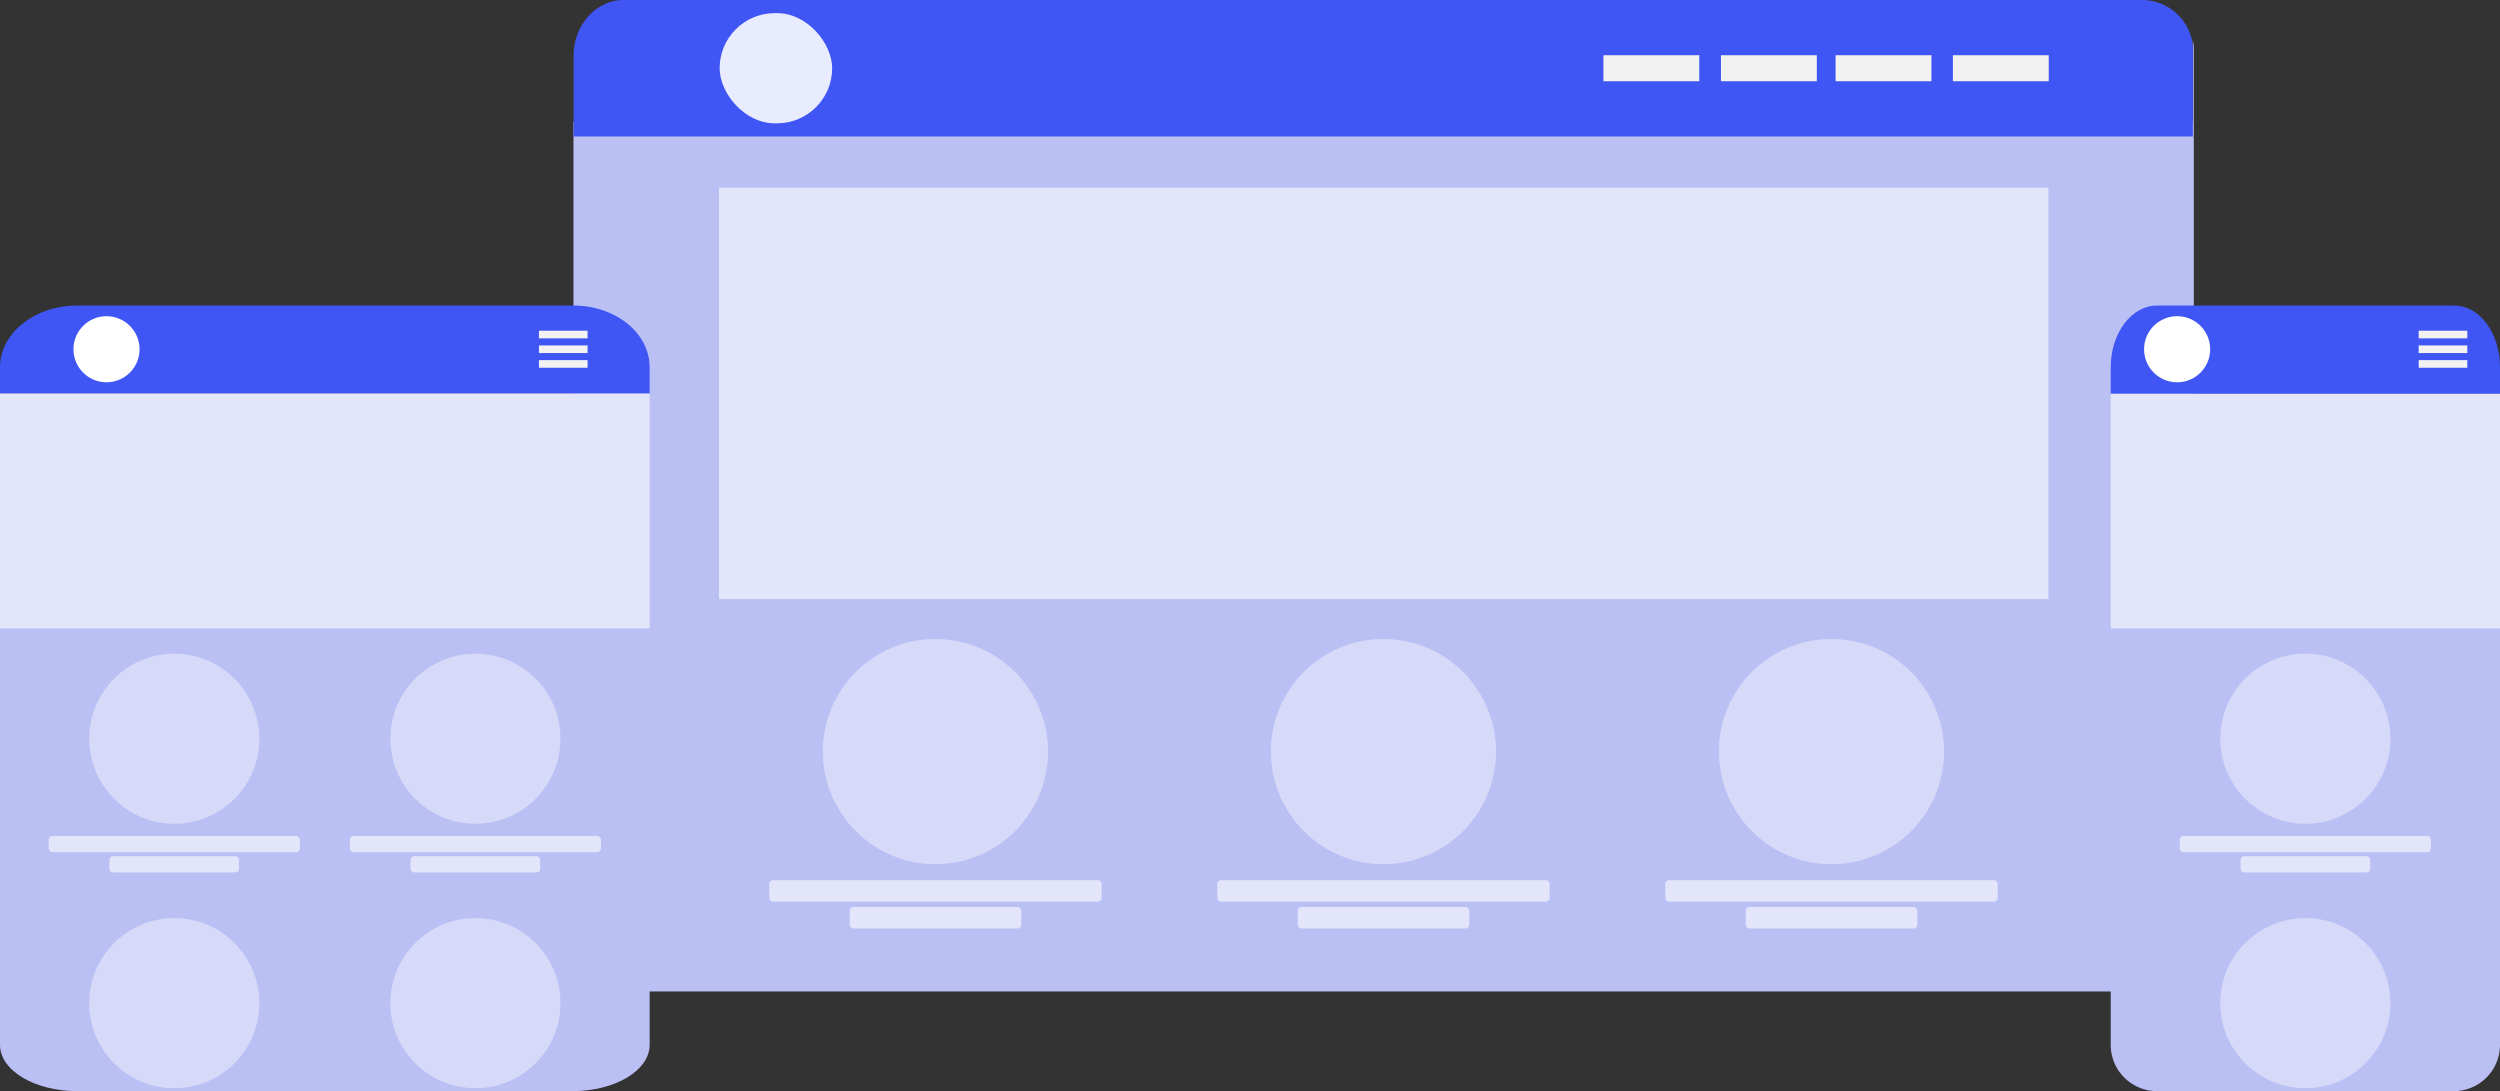 <svg xmlns="http://www.w3.org/2000/svg" viewBox="0 0 340.38 148.56"><rect x="0" y="0" width="340.38" height="148.56" fill="#333333" stroke="none"/><defs><style>.cls-1{fill:#bac0f4;}.cls-2{fill:#4056f4;}.cls-3,.cls-5,.cls-6,.cls-7{fill:#fff;}.cls-3{opacity:0.88;}.cls-4{fill:#f2f2f2;}.cls-5{opacity:0.4;}.cls-6{opacity:0.6;}</style></defs><g id="Layer_2" data-name="Layer 2"><g id="Layer_6" data-name="Layer 6"><path class="cls-1" d="M298.69,6.78V128.19a6.81,6.81,0,0,1-6.8,6.8h-207a6.81,6.81,0,0,1-6.81-6.8V16.56H298.56V5.48A6.16,6.16,0,0,1,298.69,6.78Z"/><path class="cls-2" d="M298.56,6.16V18.58H78.1v-11C78.1,3.41,81.15,0,84.91,0h207A7,7,0,0,1,298.56,6.16Z"/><rect class="cls-3" x="97.98" y="1.79" width="15.32" height="15" rx="7.5"/><rect class="cls-4" x="234.31" y="7.52" width="13.05" height="3.54"/><rect class="cls-4" x="218.31" y="7.52" width="13.05" height="3.54"/><rect class="cls-4" x="249.92" y="7.52" width="13.05" height="3.54"/><rect class="cls-4" x="265.89" y="7.52" width="13.05" height="3.54"/><circle class="cls-5" cx="127.36" cy="102.33" r="15.33"/><rect class="cls-6" x="104.74" y="119.84" width="45.25" height="2.92" rx="0.5"/><rect class="cls-6" x="115.69" y="123.49" width="23.35" height="2.92" rx="0.5"/><circle class="cls-5" cx="188.36" cy="102.33" r="15.33"/><rect class="cls-6" x="165.74" y="119.84" width="45.25" height="2.92" rx="0.5"/><rect class="cls-6" x="176.69" y="123.49" width="23.35" height="2.92" rx="0.5"/><circle class="cls-5" cx="249.36" cy="102.33" r="15.33"/><rect class="cls-6" x="226.74" y="119.84" width="45.25" height="2.92" rx="0.5"/><rect class="cls-6" x="237.69" y="123.49" width="23.35" height="2.92" rx="0.5"/><rect class="cls-6" x="97.89" y="25.56" width="181" height="56"/><path class="cls-1" d="M340.38,53.56v88.7a6.3,6.3,0,0,1-6.3,6.3h-40.4a6.3,6.3,0,0,1-6.3-6.3V53.56Z"/><rect class="cls-6" x="287.38" y="53.56" width="53" height="32"/><circle class="cls-5" cx="313.88" cy="100.58" r="11.58"/><rect class="cls-6" x="296.78" y="113.82" width="34.19" height="2.21" rx="0.5"/><rect class="cls-6" x="305.06" y="116.57" width="17.64" height="2.21" rx="0.5"/><circle class="cls-5" cx="313.88" cy="136.58" r="11.58"/><path class="cls-2" d="M340.38,50v3.6h-53V50c0-4.64,2.82-8.4,6.3-8.4h40.4C337.56,41.55,340.38,45.31,340.38,50Z"/><rect class="cls-4" x="329.31" y="45.03" width="6.62" height="1.04"/><rect class="cls-4" x="329.31" y="47.03" width="6.62" height="1.04"/><rect class="cls-4" x="329.31" y="49.03" width="6.62" height="1.04"/><circle class="cls-7" cx="296.42" cy="47.55" r="4.5"/><path class="cls-1" d="M88.45,53.56v88.7c0,3.48-4.7,6.3-10.51,6.3H10.51c-5.8,0-10.51-2.82-10.51-6.3V53.56Z"/><path class="cls-2" d="M88.45,50v3.6H0V50c0-4.64,4.71-8.4,10.51-8.4H77.94C83.75,41.55,88.45,45.31,88.45,50Z"/><rect class="cls-4" x="73.38" y="45.03" width="6.62" height="1.04"/><rect class="cls-4" x="73.38" y="47.03" width="6.62" height="1.04"/><rect class="cls-4" x="73.38" y="49.03" width="6.62" height="1.04"/><circle class="cls-7" cx="14.5" cy="47.55" r="4.5"/><rect class="cls-6" y="53.56" width="88.45" height="32"/><circle class="cls-5" cx="64.73" cy="100.58" r="11.58"/><rect class="cls-6" x="47.63" y="113.82" width="34.19" height="2.21" rx="0.5"/><rect class="cls-6" x="55.9" y="116.57" width="17.64" height="2.21" rx="0.5"/><circle class="cls-5" cx="64.73" cy="136.58" r="11.58"/><circle class="cls-5" cx="23.73" cy="100.58" r="11.58"/><rect class="cls-6" x="6.63" y="113.82" width="34.19" height="2.21" rx="0.5"/><rect class="cls-6" x="14.9" y="116.57" width="17.64" height="2.21" rx="0.5"/><circle class="cls-5" cx="23.73" cy="136.58" r="11.58"/></g></g></svg>